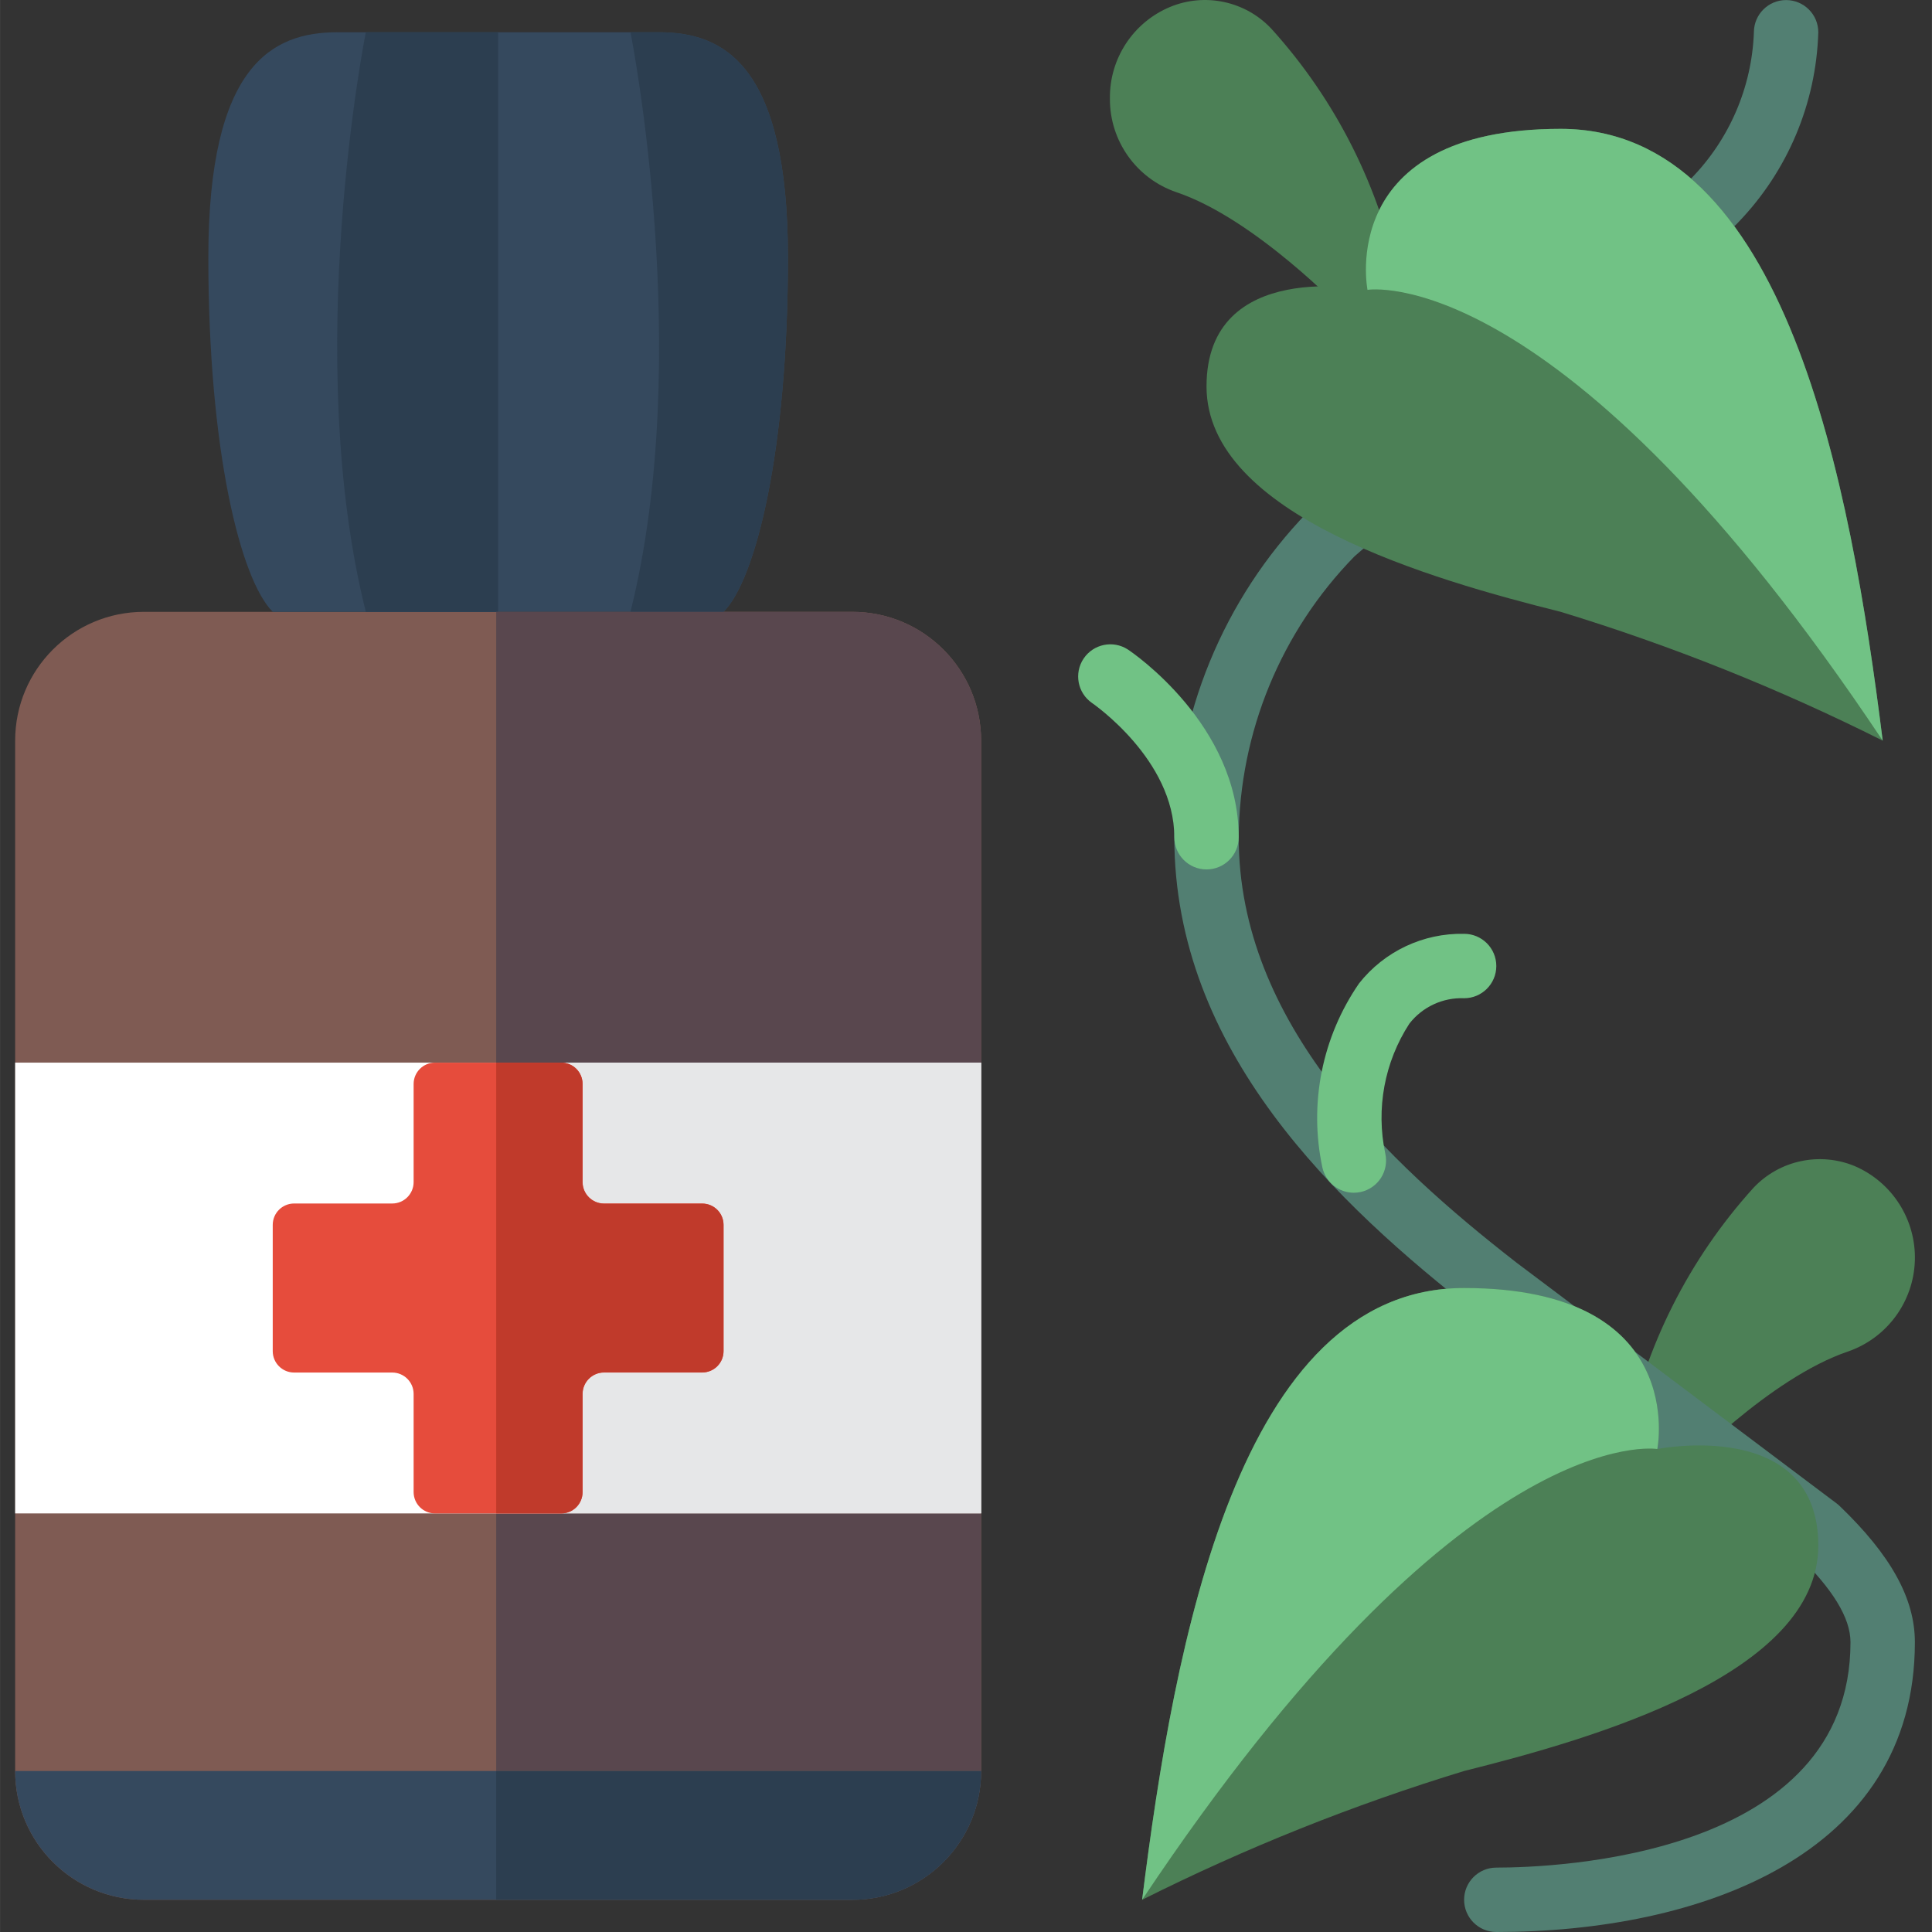 <?xml version="1.0" encoding="UTF-8"?>
<!DOCTYPE svg PUBLIC '-//W3C//DTD SVG 1.0//EN'
          'http://www.w3.org/TR/2001/REC-SVG-20010904/DTD/svg10.dtd'>
<svg contentScriptType="text/ecmascript" width="100pt" xmlns:xlink="http://www.w3.org/1999/xlink" zoomAndPan="magnify" contentStyleType="text/css" height="100.0pt" viewBox="-4 0 512 512.016" preserveAspectRatio="xMidYMid meet" xmlns="http://www.w3.org/2000/svg" version="1.0"
><rect x="-4" y="0" width="512" height="512.016" fill="#333333" stroke="none"/><path style="fill:#4c8056;" d="m435.207 392.551c-2.605-.004-5.066-1.195-6.688-3.238-1.617-2.043-2.211-4.715-1.613-7.25 4.957-25.074 16.637-48.324 33.789-67.27 6.879-7.301 17.551-9.59 26.82-5.762 9.984 4.289 16.312 14.262 15.949 25.117-.367 10.859-7.355 20.379-17.602 23.984-20.898 7.008-44.223 31.496-44.453 31.746-1.609 1.703-3.855 2.672-6.203 2.672zm0 0"
  /><path style="fill:#4c8056;" d="m358.406 85.348c-2.344.004-4.59-.957-6.203-2.66-.23-.258-23.621-24.746-44.449-31.754-10.598-3.621-17.691-13.613-17.613-24.816-.141-10.594 6.176-20.211 15.957-24.285 9.27-3.832 19.945-1.535 26.82 5.77 17.156 18.941 28.836 42.191 33.793 67.262.598 2.535 0 5.207-1.617 7.25s-4.078 3.234-6.688 3.234zm0 0"
  /><path style="fill:#527f72;" d="m392.543 512.016c-4.715 0-8.535-3.82-8.535-8.535 0-4.711 3.82-8.531 8.535-8.531 15.676 0 93.863-2.883 93.863-59.734 0-6.441-4.691-14.113-14.344-23.449l-84.539-63.59c-37.453-29.141-80.316-69.75-80.316-126.293.297-32.199 12.953-63.055 35.355-86.188.238-.262.492-.512.758-.75l100.855-87.648c10.168-10.398 16.098-24.215 16.633-38.746 0-4.715 3.82-8.535 8.531-8.535 4.715 0 8.535 3.82 8.535 8.535-.562 18.828-8.117 36.777-21.188 50.344-.266.305-.551.59-.855.855l-100.906 87.723c-19.449 19.91-30.434 46.578-30.652 74.41 0 49.152 39.34 86.066 73.617 112.734l84.848 63.82c.273.203.539.426.785.664 13.609 13.074 19.949 24.535 19.949 36.113 0 56.629-57.301 76.801-110.93 76.801zm0 0"
  /><path style="fill:#7f5b53;" d="m34.141 162.148h187.734c18.852 0 34.133 15.281 34.133 34.133v273.066c0 18.852-15.281 34.133-34.133 34.133h-187.734c-18.852 0-34.133-15.281-34.133-34.133v-273.066c0-18.852 15.281-34.133 34.133-34.133zm0 0"
  /><path style="fill:#fff;" d="m187.742 281.617h68.266v119.465h-256v-119.465zm0 0"
  /><path style="fill:#35495e;" d="m170.676 8.551h-85.336c-17.066 0-34.133 8.531-34.133 59.73s8.535 85.336 17.066 93.867h119.469c8.531-8.531 17.066-42.668 17.066-93.867s-17.066-59.73-34.133-59.73zm0 0"
  /><path style="fill:#2c3e50;" d="m204.809 68.281c0 51.199-8.535 85.336-17.066 93.867h-24.664c17.066-68.266 0-153.598 0-153.598h7.598c17.066 0 34.133 8.531 34.133 59.73zm0 0"
  /><path style="fill:#2c3e50;" d="m128.008 8.551v153.598h-35.07c-17.07-68.266 0-153.598 0-153.598zm0 0"
  /><path style="fill:#35495e;" d="m34.141 503.48h187.734c18.852 0 34.133-15.281 34.133-34.133h-256c0 18.852 15.281 34.133 34.133 34.133zm0 0"
  /><path style="fill:#4c8056;" d="m298.676 503.48c27.434-13.758 55.977-25.176 85.332-34.133 34.133-8.531 93.867-25.598 93.867-59.73 0-34.137-42.668-25.602-42.668-25.602s8.535-42.668-51.199-42.668c-59.734 0-76.801 93.867-85.332 162.133zm0 0"
  /><path style="fill:#4c8056;" d="m494.941 196.281c-27.434-13.758-55.98-25.176-85.332-34.133-34.137-8.531-93.867-25.598-93.867-59.734 0-34.133 42.664-25.598 42.664-25.598s-8.531-42.668 51.203-42.668c59.73 0 76.797 93.867 85.332 162.133zm0 0"
  /><path style="fill:#71c285;" d="m354.773 316.098c-3.992-.004-7.449-2.773-8.32-6.672-3.617-16.914-.102-34.57 9.719-48.812 6.703-8.5 17.012-13.363 27.836-13.133 4.711 0 8.535 3.82 8.535 8.535 0 4.711-3.824 8.535-8.535 8.535-5.641-.223-11.039 2.285-14.508 6.738-6.602 10.172-8.898 22.551-6.383 34.418.496 2.207.09 4.523-1.125 6.434-1.215 1.91-3.141 3.262-5.352 3.754-.613.137-1.238.203-1.867.203zm0 0"
  /><path style="fill:#71c285;" d="m315.742 230.414c-4.715 0-8.535-3.82-8.535-8.531 0-20.609-21.605-35.43-21.82-35.586-3.82-2.652-4.812-7.883-2.223-11.754 2.59-3.867 7.801-4.949 11.715-2.426 1.234.801 29.395 19.941 29.395 49.766 0 4.711-3.82 8.531-8.531 8.531zm0 0"
  /><path style="fill:#59474e;" d="m127.496 401.082h128.512v68.266h-128.512zm0 0"
  /><path style="fill:#59474e;" d="m256.008 196.281v85.336h-128.512v-119.469h94.379c18.852 0 34.133 15.281 34.133 34.133zm0 0"
  /><path style="fill:#e6e7e8;" d="m127.496 281.617h128.512v119.465h-128.512zm0 0"
  /><path style="fill:#2c3e50;" d="m256.008 469.348c0 18.852-15.281 34.133-34.133 34.133h-94.379v-34.133zm0 0"
  /><path style="fill:#e64c3c;" d="m150.406 313.281v-26c0-3.129-2.535-5.664-5.664-5.664h-33.469c-3.129 0-5.664 2.535-5.664 5.664v26c0 3.129-2.539 5.668-5.668 5.668h-26c-3.129 0-5.668 2.535-5.668 5.664v33.469c0 3.129 2.539 5.668 5.668 5.668h26c3.129 0 5.668 2.535 5.668 5.664v26.004c0 3.129 2.535 5.664 5.664 5.664h33.469c3.129 0 5.664-2.535 5.664-5.664v-26.004c0-3.129 2.539-5.664 5.668-5.664h26c3.129 0 5.668-2.539 5.668-5.668v-33.469c0-3.129-2.539-5.664-5.668-5.664h-26c-3.129 0-5.668-2.539-5.668-5.668zm0 0"
  /><path style="fill:#c03a2b;" d="m187.742 324.625v33.449c0 1.496-.59 2.93-1.648 3.984-1.055 1.059-2.492 1.648-3.984 1.648h-26.027c-3.156 0-5.719 2.559-5.719 5.715v26.027c.004 1.496-.59 2.93-1.645 3.984-1.059 1.059-2.492 1.652-3.984 1.648h-17.238v-119.465h17.238c1.492-.004 2.926.59 3.984 1.645 1.055 1.059 1.648 2.492 1.645 3.984v26.027c0 3.16 2.562 5.719 5.719 5.719h26.027c1.492-.004 2.93.59 3.984 1.645 1.059 1.059 1.648 2.492 1.648 3.988zm0 0"
  /><g style="fill:#71c285;"
  ><path d="m494.941 196.281c-85.332-128-136.535-119.465-136.535-119.465s-8.531-42.668 51.203-42.668c59.73 0 76.797 93.867 85.332 162.133zm0 0"
    /><path d="m435.207 384.016s-51.199-8.535-136.531 119.465c8.531-68.266 25.598-162.133 85.332-162.133 59.734 0 51.199 42.668 51.199 42.668zm0 0"
  /></g
></svg
>

